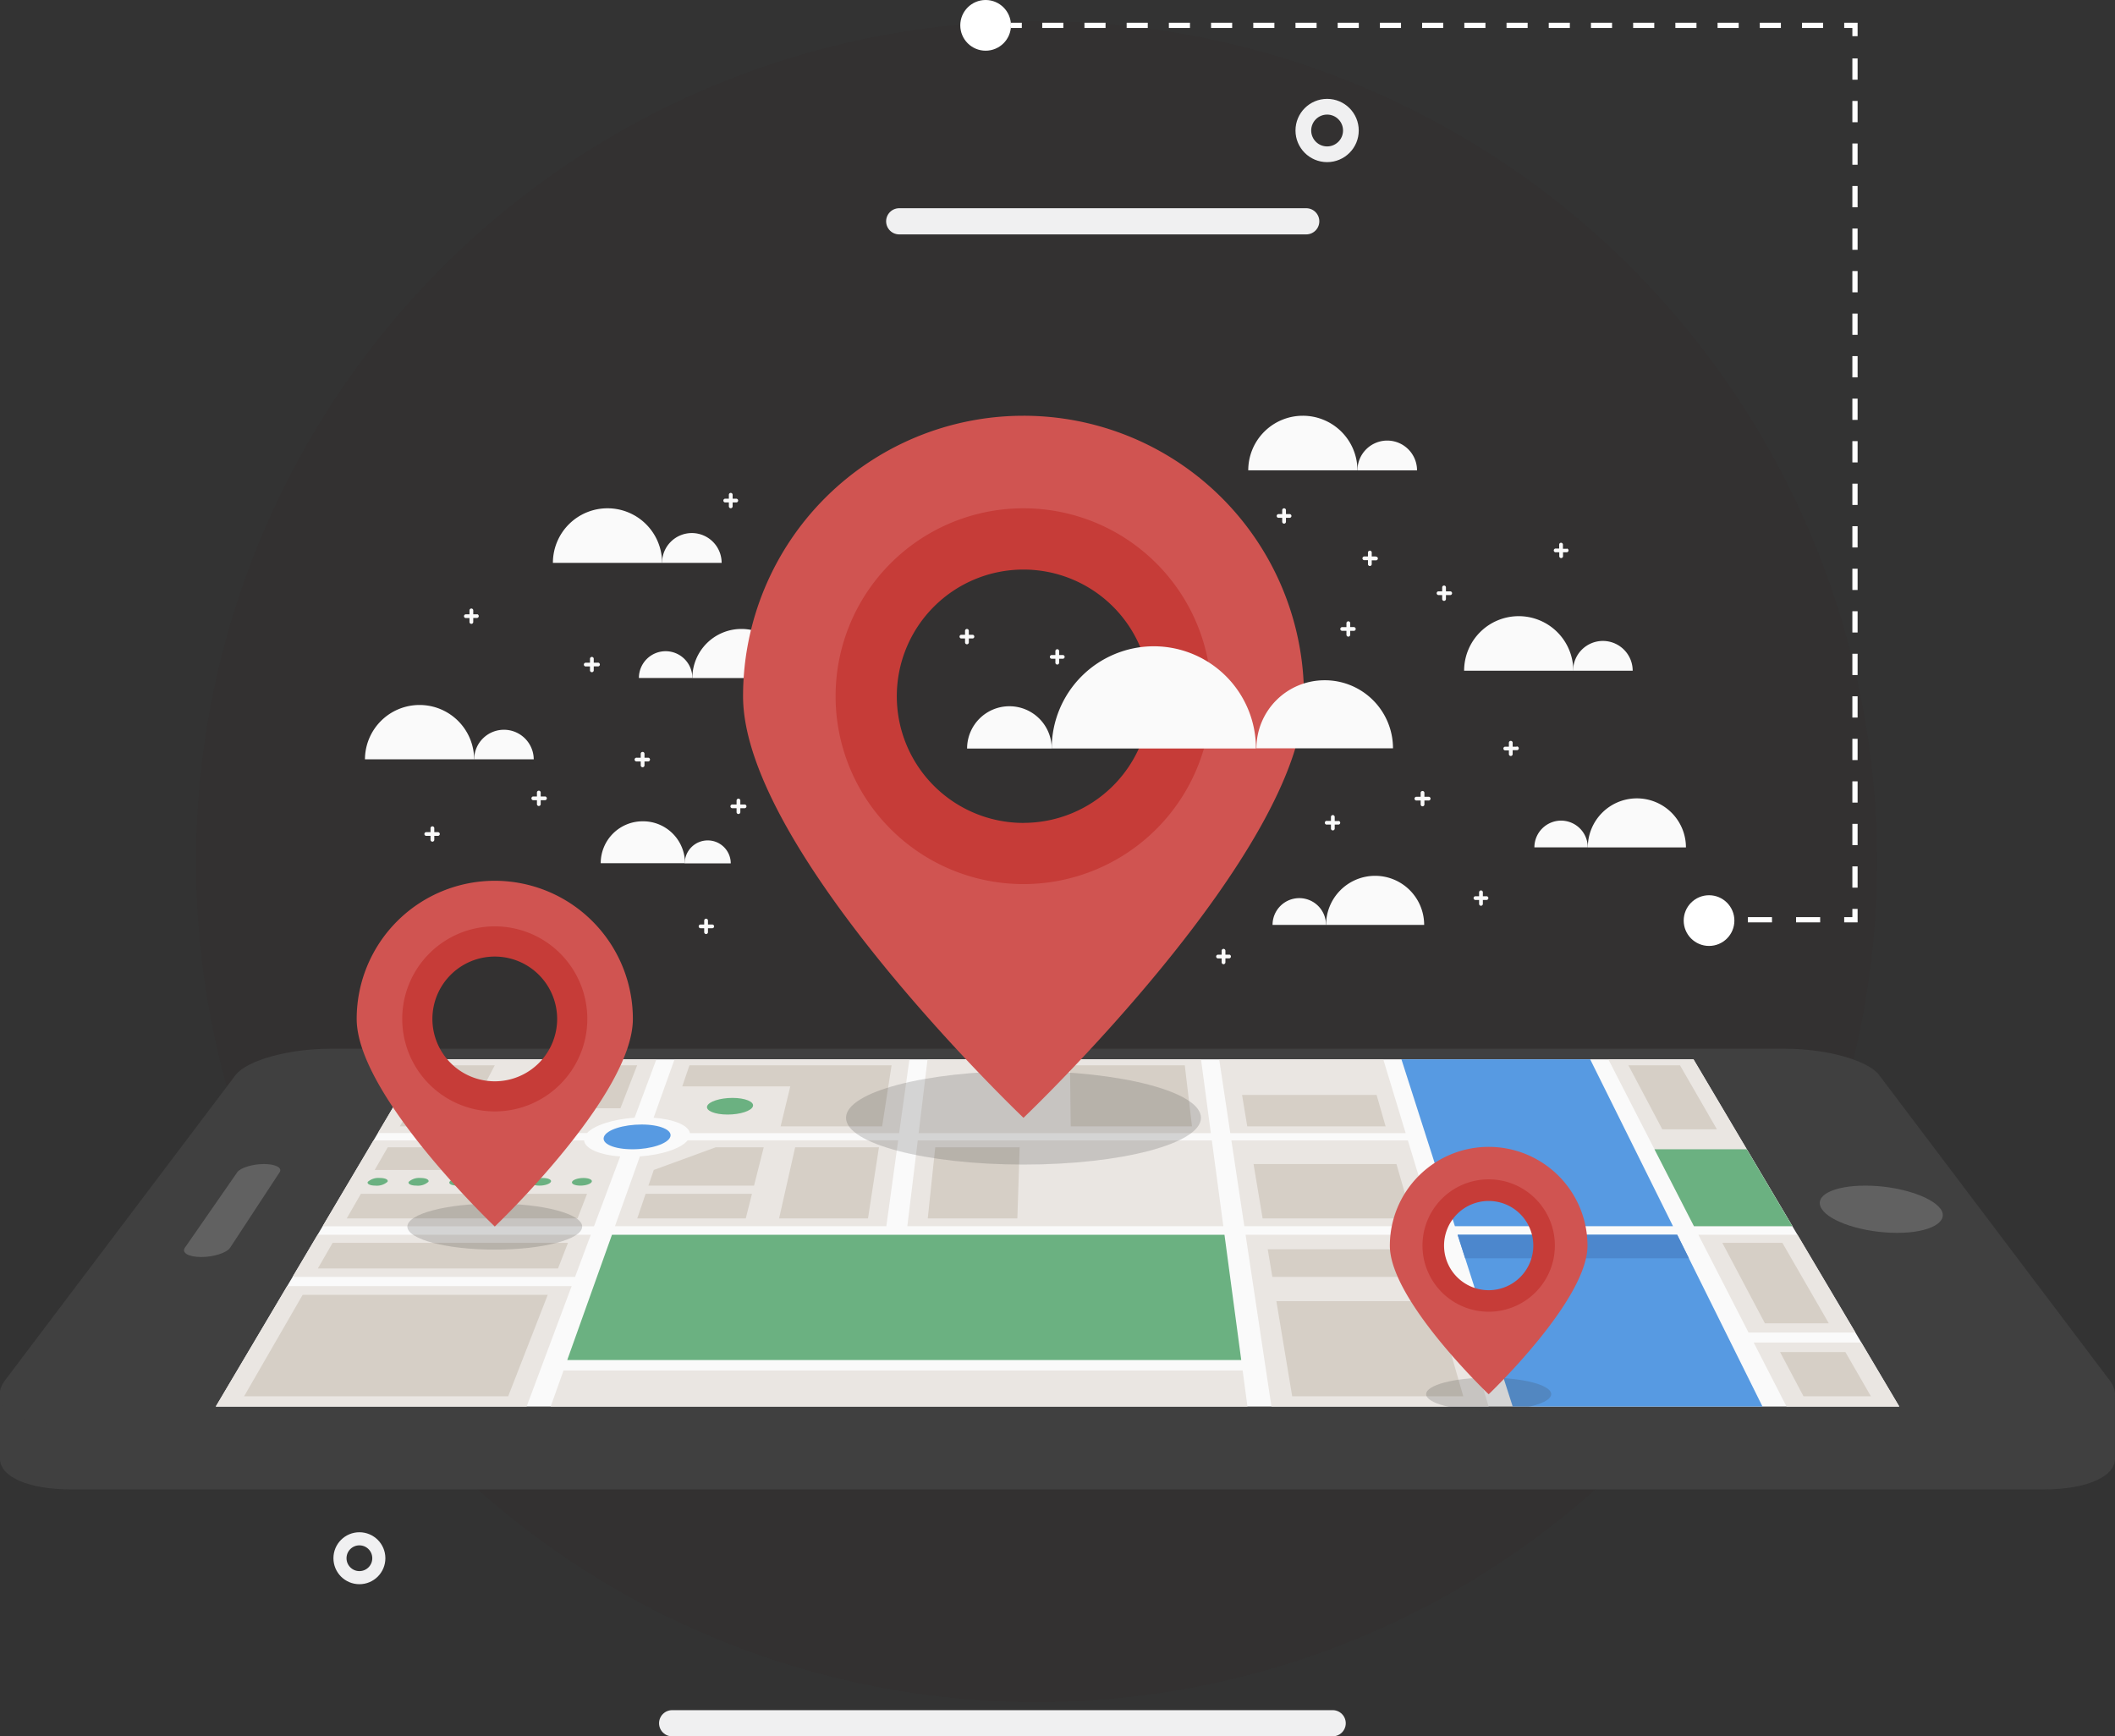 <svg xmlns="http://www.w3.org/2000/svg" viewBox="0 0 403.87 331.56"><rect x="0" y="0" width="403.87" height="331.56" fill="#333333" stroke="none"/><defs><style>.cls-1{isolation:isolate;}.cls-2{fill:#2a1000;opacity:0.05;}.cls-2,.cls-21{mix-blend-mode:multiply;}.cls-10,.cls-3,.cls-4,.cls-5,.cls-6,.cls-8,.cls-9{fill:none;}.cls-3,.cls-4,.cls-5,.cls-6{stroke:#fff;stroke-miterlimit:10;}.cls-4{stroke-dasharray:4.6 4.6;}.cls-5{stroke-dasharray:4.06 4.06;}.cls-6{stroke-dasharray:4.03 4.03;}.cls-7{fill:#fff;}.cls-10,.cls-8,.cls-9{stroke:#f0f0f1;stroke-linecap:round;stroke-linejoin:round;}.cls-8{stroke-width:5px;}.cls-9{stroke-width:2.5px;}.cls-10{stroke-width:3px;}.cls-11{fill:#d15036;}.cls-12{fill:#f8f9fd;}.cls-13{fill:#fafafa;}.cls-14,.cls-21{fill:#404040;}.cls-15{fill:#eae6e2;}.cls-16{fill:#579ae2;}.cls-17{fill:#6bb181;}.cls-18{fill:#4c87cd;}.cls-19{fill:#d6cfc6;}.cls-20{fill:#616161;}.cls-21{opacity:0.2;}.cls-22{fill:#d05451;}.cls-23{fill:#c63c38;}</style></defs><title>Asset 20</title><g class="cls-1"><g id="Layer_2" data-name="Layer 2"><g id="Layer_1-2" data-name="Layer 1"><circle class="cls-2" cx="197.94" cy="164.53" r="160.49"/><line class="cls-3" x1="327.11" y1="175.63" x2="329.18" y2="175.63"/><line class="cls-4" x1="333.77" y1="175.63" x2="349.86" y2="175.63"/><polyline class="cls-3" points="352.16 175.63 354.22 175.63 354.22 173.56"/><line class="cls-5" x1="354.22" y1="169.5" x2="354.22" y2="8.94"/><polyline class="cls-3" points="354.22 6.91 354.22 4.84 352.16 4.84"/><line class="cls-6" x1="348.13" y1="4.84" x2="197.13" y2="4.84"/><line class="cls-3" x1="195.12" y1="4.84" x2="193.05" y2="4.84"/><circle class="cls-7" cx="326.35" cy="175.79" r="4.84"/><circle class="cls-7" cx="188.21" cy="4.84" r="4.84"/><line class="cls-8" x1="254.48" y1="329.06" x2="128.35" y2="329.06"/><line class="cls-8" x1="249.43" y1="42.26" x2="171.71" y2="42.26"/><circle class="cls-9" cx="68.63" cy="297.55" r="3.71"/><circle class="cls-10" cx="253.42" cy="24.92" r="4.54"/><polygon class="cls-11" points="275.54 202.14 322.38 219.3 309.85 233.46 275.54 202.14"/><polygon class="cls-11" points="267.99 202.65 279.29 224.62 267.99 226.19 267.99 202.65"/><polygon class="cls-12" points="62.85 251.24 34.07 277.08 26.14 267.09 62.85 251.24"/><polygon class="cls-12" points="60.47 245.3 32.66 252.07 31.3 240 60.47 245.3"/><path class="cls-13" d="M127.1,124.35a5.11,5.11,0,0,1,5.11,5.11H122A5.11,5.11,0,0,1,127.1,124.35Z"/><path class="cls-13" d="M141.58,120.1a9.37,9.37,0,0,1,9.37,9.37H132.21A9.37,9.37,0,0,1,141.58,120.1Z"/><path class="cls-13" d="M248.1,171.5a5.11,5.11,0,0,1,5.11,5.11H243A5.11,5.11,0,0,1,248.1,171.5Z"/><path class="cls-13" d="M262.58,167.24a9.37,9.37,0,0,1,9.37,9.37H253.22A9.37,9.37,0,0,1,262.58,167.24Z"/><path class="cls-13" d="M298.08,156.7a5.11,5.11,0,0,1,5.11,5.11H293A5.11,5.11,0,0,1,298.08,156.7Z"/><path class="cls-13" d="M312.57,152.45a9.37,9.37,0,0,1,9.37,9.37H303.2A9.37,9.37,0,0,1,312.57,152.45Z"/><path class="cls-14" d="M403.86,278.26V266.63h-8L358.83,217.5c-2.1-2.78-10.07-5-17.85-5H62.89c-7.78,0-15.75,2.2-17.85,5L8,266.63H0v12.16H0c.26,3.26,5.44,5.62,13.61,5.62H390.25C398.86,284.41,404.15,281.78,403.86,278.26Z"/><path class="cls-14" d="M45,205.26l-44,58.27c-3.55,4.71,2,8.64,12.56,8.64H390.25c10.54,0,16.11-3.94,12.56-8.64l-44-58.27c-2.1-2.78-10.07-5-17.85-5H62.89C55.11,200.28,47.15,202.48,45,205.26Z"/><polygon class="cls-13" points="362.68 268.59 41.2 268.59 80.5 202.28 323.38 202.28 362.68 268.59"/><path class="cls-15" d="M122.19,220.82l-4.76,13.33h51.82l2.26-16.39h-40.2C130.06,219.3,126.41,220.53,122.19,220.82Z"/><path class="cls-15" d="M173.66,202.28H128.81l-4,11.16c3.89.28,6.66,1.44,6.94,2.94h39.94Z"/><path class="cls-16" d="M128,217.07c.44-1.3-2-2.34-5.48-2.34s-6.68,1-7.19,2.34,1.93,2.39,5.46,2.39S127.57,218.38,128,217.07Z"/><path class="cls-17" d="M143.78,211.23c.24-.87-1.52-1.58-3.91-1.58s-4.56.71-4.84,1.58,1.47,1.6,3.9,1.6S143.54,212.12,143.78,211.23Z"/><polygon class="cls-15" points="112.82 235.78 60.65 235.78 55.87 243.83 109.81 243.83 112.82 235.78"/><polygon class="cls-15" points="175.42 216.38 231.22 216.38 229.34 202.28 177.12 202.28 175.42 216.38"/><polygon class="cls-17" points="233.82 235.78 116.86 235.78 108.32 259.7 237.02 259.7 233.82 235.78"/><polygon class="cls-16" points="303.65 202.28 267.61 202.28 277.82 234.15 319.47 234.15 303.65 202.28"/><path class="cls-15" d="M71.32,217.77l-9.71,16.39h51.82l5-13.33c-4-.29-6.76-1.52-6.9-3.06Z"/><path class="cls-15" d="M125.34,202.28H80.5l-8.35,14.09h39.94c1.37-1.5,5-2.66,9.09-2.94Z"/><polygon class="cls-15" points="231.41 217.77 175.25 217.77 173.26 234.15 233.6 234.15 231.41 217.77"/><polygon class="cls-15" points="107.61 261.7 105.15 268.59 238.21 268.59 237.29 261.7 107.61 261.7"/><polygon class="cls-15" points="237.85 235.78 242.79 268.59 284.27 268.59 274.31 235.78 237.85 235.78"/><polygon class="cls-15" points="54.83 245.59 41.2 268.59 100.56 268.59 109.16 245.59 54.83 245.59"/><polygon class="cls-16" points="278.34 235.78 288.86 268.59 336.56 268.59 320.27 235.78 278.34 235.78"/><polygon class="cls-15" points="341.15 268.59 362.68 268.59 355.43 256.37 334.88 256.37 341.15 268.59"/><polygon class="cls-15" points="333.89 254.45 354.3 254.45 343.23 235.78 324.31 235.78 333.89 254.45"/><polygon class="cls-15" points="323.47 234.15 342.27 234.15 323.38 202.28 307.12 202.28 323.47 234.15"/><polygon class="cls-15" points="268.42 216.38 264.14 202.28 232.81 202.28 234.93 216.38 268.42 216.38"/><polygon class="cls-15" points="268.84 217.77 235.14 217.77 237.61 234.15 273.82 234.15 268.84 217.77"/><polygon class="cls-18" points="322.51 240.28 279.78 240.28 278.34 235.78 320.27 235.78 322.51 240.28"/><path class="cls-17" d="M72.53,224.94a3.08,3.08,0,0,0-2.29.73c-.23.4.42.73,1.46.73a3.06,3.06,0,0,0,2.29-.73C74.22,225.26,73.57,224.94,72.53,224.94Z"/><path class="cls-17" d="M80.31,224.94a3,3,0,0,0-2.26.73c-.22.4.45.73,1.49.73a3,3,0,0,0,2.27-.73C82,225.26,81.34,224.94,80.31,224.94Z"/><path class="cls-17" d="M88.08,224.94c-1,0-2,.32-2.24.73s.47.73,1.51.73,2-.33,2.24-.73S89.12,224.94,88.08,224.94Z"/><path class="cls-17" d="M95.86,224.94c-1,0-2,.32-2.22.73s.5.73,1.54.73,2-.33,2.22-.73S96.89,224.94,95.86,224.94Z"/><path class="cls-17" d="M103.64,224.94c-1,0-2,.32-2.19.73s.52.73,1.56.73,2-.33,2.19-.73S104.67,224.94,103.64,224.94Z"/><path class="cls-17" d="M111.41,224.94c-1,0-2,.32-2.17.73s.55.73,1.59.73,2-.33,2.17-.73S112.45,224.94,111.41,224.94Z"/><polygon class="cls-17" points="323.47 234.15 342.27 234.15 333.56 219.46 315.93 219.46 323.47 234.15"/><polygon class="cls-19" points="60.7 242.21 63.52 237.32 108.46 237.32 106.56 242.21 60.7 242.21"/><polygon class="cls-19" points="204.46 215.09 204.32 203.42 226.24 203.42 227.62 215.09 204.46 215.09"/><polygon class="cls-19" points="177.16 232.66 178.59 219.08 194.71 219.08 194.27 232.66 177.16 232.66"/><polygon class="cls-19" points="148.77 232.66 151.84 219.08 167.84 219.08 165.75 232.66 148.77 232.66"/><polygon class="cls-19" points="246.75 266.63 243.73 248.46 274.19 248.46 279.42 266.63 246.75 266.63"/><polygon class="cls-19" points="242.96 243.83 242.08 238.55 271.34 238.55 272.86 243.83 242.96 243.83"/><polygon class="cls-19" points="46.61 266.63 57.79 247.26 104.59 247.26 97.04 266.63 46.61 266.63"/><polygon class="cls-19" points="344.39 266.63 339.92 258.19 352.39 258.19 357.26 266.63 344.39 266.63"/><polygon class="cls-19" points="337.02 252.69 328.88 237.32 340.35 237.32 349.22 252.69 337.02 252.69"/><polygon class="cls-19" points="317.42 215.64 310.95 203.42 320.8 203.42 327.85 215.64 317.42 215.64"/><polygon class="cls-19" points="238.17 215.09 237.18 209.09 262.87 209.09 264.59 215.09 238.17 215.09"/><polygon class="cls-19" points="241.1 232.66 239.37 222.28 266.66 222.28 269.65 232.66 241.1 232.66"/><polygon class="cls-19" points="66.21 232.66 110.28 232.66 112.1 227.97 68.91 227.97 66.21 232.66"/><polygon class="cls-19" points="105.01 219.08 74.04 219.08 71.55 223.41 103.12 223.41 105.01 219.08"/><polygon class="cls-19" points="136.67 219.08 124.84 223.41 123.82 226.4 143.99 226.4 145.84 219.08 136.67 219.08"/><polygon class="cls-19" points="99.28 211.63 103.22 203.42 121.67 203.42 118.47 211.63 99.28 211.63"/><polygon class="cls-19" points="94.48 203.42 83.08 203.42 76.34 215.09 88.39 215.09 94.48 203.42"/><polygon class="cls-19" points="131.66 203.42 130.28 207.45 150.91 207.45 149.06 215.09 168.45 215.09 170.25 203.42 131.66 203.42"/><polygon class="cls-19" points="121.69 232.66 123.28 227.97 143.59 227.97 142.41 232.66 121.69 232.66"/><path class="cls-20" d="M356.22,226.4c6.15,0,12.54,2,14.32,4.42s-1.86,4.6-8.25,4.6-12.87-2.08-14.44-4.6S350.08,226.4,356.22,226.4Z"/><path class="cls-20" d="M45.31,223.84l-10,14.41c-.68,1,.71,1.78,3.12,1.78s4.88-.8,5.52-1.78l9.45-14.41c.56-.86-.79-1.56-3-1.56S45.91,223,45.31,223.84Z"/><ellipse class="cls-21" cx="94.48" cy="234.22" rx="16.69" ry="4.4"/><path class="cls-22" d="M94.48,168.19a26.37,26.37,0,0,0-26.37,26.37c0,14.57,26.37,39.65,26.37,39.65s26.37-25.08,26.37-39.65A26.37,26.37,0,0,0,94.48,168.19Zm0,41.17a14.8,14.8,0,1,1,14.8-14.8A14.8,14.8,0,0,1,94.48,209.37Z"/><path class="cls-23" d="M94.48,176.89a17.67,17.67,0,1,0,17.67,17.67A17.67,17.67,0,0,0,94.48,176.89Zm0,29.59a11.91,11.91,0,1,1,11.91-11.91A11.91,11.91,0,0,1,94.48,206.48Z"/><ellipse class="cls-21" cx="284.27" cy="266.22" rx="11.94" ry="3.15"/><path class="cls-22" d="M284.27,219a18.87,18.87,0,0,0-18.87,18.87c0,10.42,18.87,28.37,18.87,28.37s18.87-17.95,18.87-28.37A18.87,18.87,0,0,0,284.27,219Zm0,29.46a10.59,10.59,0,1,1,10.59-10.59A10.59,10.59,0,0,1,284.27,248.44Z"/><path class="cls-23" d="M284.27,225.2a12.64,12.64,0,1,0,12.64,12.64A12.64,12.64,0,0,0,284.27,225.2Zm0,21.17a8.52,8.52,0,1,1,8.52-8.52A8.52,8.52,0,0,1,284.27,246.37Z"/><ellipse class="cls-21" cx="195.44" cy="213.45" rx="33.89" ry="8.93"/><path class="cls-22" d="M195.44,79.39a53.55,53.55,0,0,0-53.55,53.55c0,29.57,53.55,80.51,53.55,80.51S249,162.52,249,132.94A53.55,53.55,0,0,0,195.44,79.39Zm0,83.6a30,30,0,1,1,30-30A30,30,0,0,1,195.44,163Z"/><path class="cls-23" d="M195.44,97.06a35.88,35.88,0,1,0,35.88,35.88A35.88,35.88,0,0,0,195.44,97.06Zm0,60.08a24.19,24.19,0,1,1,24.19-24.19A24.19,24.19,0,0,1,195.44,157.13Z"/><path class="cls-13" d="M252.92,129.9a13,13,0,0,0-13,13H266A13,13,0,0,0,252.92,129.9Z"/><path class="cls-13" d="M192.75,134.86a8.08,8.08,0,0,0-8.08,8.08h16.16A8.08,8.08,0,0,0,192.75,134.86Z"/><path class="cls-13" d="M220.35,123.41a19.52,19.52,0,0,0-19.52,19.52h39A19.52,19.52,0,0,0,220.35,123.41Z"/><path class="cls-13" d="M96.23,139.35A5.69,5.69,0,0,0,90.54,145h11.38A5.69,5.69,0,0,0,96.23,139.35Z"/><path class="cls-13" d="M80.12,134.62A10.42,10.42,0,0,0,69.69,145H90.54A10.42,10.42,0,0,0,80.12,134.62Z"/><path class="cls-13" d="M132.11,101.79a5.69,5.69,0,0,0-5.69,5.69H137.8A5.69,5.69,0,0,0,132.11,101.79Z"/><path class="cls-13" d="M116,97.06a10.42,10.42,0,0,0-10.42,10.42h20.85A10.42,10.42,0,0,0,116,97.06Z"/><path class="cls-13" d="M264.9,84.13a5.69,5.69,0,0,0-5.69,5.69h11.38A5.69,5.69,0,0,0,264.9,84.13Z"/><path class="cls-13" d="M248.78,79.39a10.42,10.42,0,0,0-10.42,10.42h20.85A10.42,10.42,0,0,0,248.78,79.39Z"/><path class="cls-13" d="M135.14,160.48a4.39,4.39,0,0,0-4.39,4.39h8.79A4.39,4.39,0,0,0,135.14,160.48Z"/><path class="cls-13" d="M122.71,156.83a8,8,0,0,0-8,8h16.09A8,8,0,0,0,122.71,156.83Z"/><path class="cls-13" d="M306.08,122.39a5.69,5.69,0,0,0-5.69,5.69h11.38A5.69,5.69,0,0,0,306.08,122.39Z"/><path class="cls-13" d="M290,117.66a10.42,10.42,0,0,0-10.42,10.42h20.85A10.42,10.42,0,0,0,290,117.66Z"/><path class="cls-13" d="M123.82,144.69h-.75v-.75a.36.36,0,0,0-.36-.36h0a.36.36,0,0,0-.36.36v.75h-.75a.36.36,0,1,0,0,.71h.75v.75a.36.36,0,0,0,.36.36h0a.36.36,0,0,0,.36-.36v-.75h.75a.36.36,0,0,0,0-.71Z"/><path class="cls-13" d="M142.12,153.62h-.75v-.75a.36.36,0,0,0-.36-.36h0a.36.36,0,0,0-.36.36v.75h-.75a.36.36,0,1,0,0,.71h.75v.75a.36.36,0,0,0,.36.36h0a.36.36,0,0,0,.36-.36v-.75h.75a.36.36,0,1,0,0-.71Z"/><path class="cls-13" d="M185.78,121.21H185v-.75a.36.36,0,0,0-.36-.36h0a.36.36,0,0,0-.36.36v.75h-.75a.36.36,0,0,0,0,.71h.75v.75a.36.36,0,0,0,.36.36h0a.36.36,0,0,0,.36-.36v-.75h.75a.36.36,0,0,0,0-.71Z"/><path class="cls-13" d="M203,125.08h-.75v-.75a.36.36,0,0,0-.36-.36h0a.36.36,0,0,0-.36.36v.75h-.75a.36.36,0,0,0,0,.71h.75v.75a.36.36,0,0,0,.36.36h0a.36.36,0,0,0,.36-.36v-.75H203a.36.36,0,0,0,0-.71Z"/><path class="cls-13" d="M258.58,119.74h-.75V119a.36.36,0,0,0-.36-.36h0a.36.36,0,0,0-.36.36v.75h-.75a.36.36,0,1,0,0,.71h.75v.75a.36.36,0,0,0,.36.36h0a.36.36,0,0,0,.36-.36v-.75h.75a.36.36,0,0,0,0-.71Z"/><path class="cls-13" d="M276.86,112.92h-.75v-.75a.36.36,0,0,0-.36-.36h0a.36.36,0,0,0-.36.36v.75h-.75a.36.36,0,0,0,0,.71h.75v.75a.36.36,0,0,0,.36.36h0a.36.36,0,0,0,.36-.36v-.75h.75a.36.36,0,1,0,0-.71Z"/><path class="cls-13" d="M246.31,98.17h-.75v-.75a.36.36,0,0,0-.36-.36h0a.36.36,0,0,0-.36.36v.75h-.75a.36.36,0,0,0,0,.71h.75v.75a.36.36,0,0,0,.36.36h0a.36.36,0,0,0,.36-.36v-.75h.75a.36.36,0,0,0,0-.71Z"/><path class="cls-13" d="M262.69,106.26h-.75v-.75a.36.36,0,0,0-.36-.36h0a.36.36,0,0,0-.36.36v.75h-.75a.36.36,0,0,0,0,.71h.75v.75a.36.36,0,0,0,.36.36h0a.36.36,0,0,0,.36-.36V107h.75a.36.36,0,1,0,0-.71Z"/><path class="cls-13" d="M299.2,104.79h-.75V104a.36.36,0,0,0-.36-.36h0a.36.36,0,0,0-.36.36v.75H297a.36.36,0,0,0,0,.71h.75v.75a.36.36,0,0,0,.36.36h0a.36.36,0,0,0,.36-.36v-.75h.75a.36.36,0,0,0,0-.71Z"/><path class="cls-13" d="M255.62,156.78h-.75V156a.36.36,0,0,0-.36-.36h0a.36.36,0,0,0-.36.36v.75h-.75a.36.36,0,1,0,0,.71h.75v.75a.36.36,0,0,0,.36.36h0a.36.36,0,0,0,.36-.36v-.75h.75a.36.36,0,0,0,0-.71Z"/><path class="cls-13" d="M272.74,152.15H272v-.75a.36.36,0,0,0-.36-.36h0a.36.36,0,0,0-.36.36v.75h-.75a.36.36,0,1,0,0,.71h.75v.75a.36.36,0,0,0,.36.36h0a.36.36,0,0,0,.36-.36v-.75h.75a.36.36,0,1,0,0-.71Z"/><path class="cls-13" d="M234.71,182.3H234v-.75a.36.36,0,0,0-.36-.36h0a.36.36,0,0,0-.36.36v.75h-.75a.36.36,0,0,0,0,.71h.75v.75a.36.36,0,0,0,.36.36h0a.36.36,0,0,0,.36-.36V183h.75a.36.36,0,0,0,0-.71Z"/><path class="cls-13" d="M283.91,171.14h-.75v-.75a.36.36,0,0,0-.36-.36h0a.36.36,0,0,0-.36.36v.75h-.75a.36.36,0,0,0,0,.71h.75v.75a.36.36,0,0,0,.36.36h0a.36.36,0,0,0,.36-.36v-.75h.75a.36.36,0,0,0,0-.71Z"/><path class="cls-13" d="M289.6,142.58h-.75v-.75a.36.36,0,0,0-.36-.36h0a.36.36,0,0,0-.36.36v.75h-.75a.36.36,0,0,0,0,.71h.75V144a.36.36,0,0,0,.36.36h0a.36.36,0,0,0,.36-.36v-.75h.75a.36.36,0,1,0,0-.71Z"/><path class="cls-13" d="M114.13,126.55h-.75v-.75a.36.36,0,0,0-.36-.36h0a.36.36,0,0,0-.36.36v.75h-.75a.36.36,0,1,0,0,.71h.75V128a.36.36,0,0,0,.36.36h0a.36.36,0,0,0,.36-.36v-.75h.75a.36.36,0,1,0,0-.71Z"/><path class="cls-13" d="M140.65,95.23h-.75v-.75a.36.36,0,0,0-.36-.36h0a.36.36,0,0,0-.36.36v.75h-.75a.36.36,0,0,0,0,.71h.75v.75a.36.36,0,0,0,.36.36h0a.36.36,0,0,0,.36-.36v-.75h.75a.36.36,0,0,0,0-.71Z"/><path class="cls-13" d="M91.12,117.31h-.75v-.75a.36.36,0,0,0-.36-.36h0a.36.36,0,0,0-.36.36v.75H88.9a.36.36,0,0,0,0,.71h.75v.75a.36.36,0,0,0,.36.36h0a.36.36,0,0,0,.36-.36V118h.75a.36.36,0,0,0,0-.71Z"/><path class="cls-13" d="M104,152.09h-.75v-.75a.36.36,0,0,0-.36-.36h0a.36.36,0,0,0-.36.36v.75h-.75a.36.36,0,0,0,0,.71h.75v.75a.36.36,0,0,0,.36.36h0a.36.36,0,0,0,.36-.36v-.75H104a.36.36,0,1,0,0-.71Z"/><path class="cls-13" d="M83.68,158.9h-.75v-.75a.36.36,0,0,0-.36-.36h0a.36.36,0,0,0-.36.36v.75h-.75a.36.36,0,1,0,0,.71h.75v.75a.36.36,0,0,0,.36.36h0a.36.36,0,0,0,.36-.36v-.75h.75a.36.36,0,0,0,0-.71Z"/><path class="cls-13" d="M135.94,176.54h-.75v-.75a.36.36,0,0,0-.36-.36h0a.36.36,0,0,0-.36.36v.75h-.75a.36.36,0,0,0,0,.71h.75V178a.36.36,0,0,0,.36.36h0a.36.36,0,0,0,.36-.36v-.75h.75a.36.36,0,1,0,0-.71Z"/></g></g></g></svg>